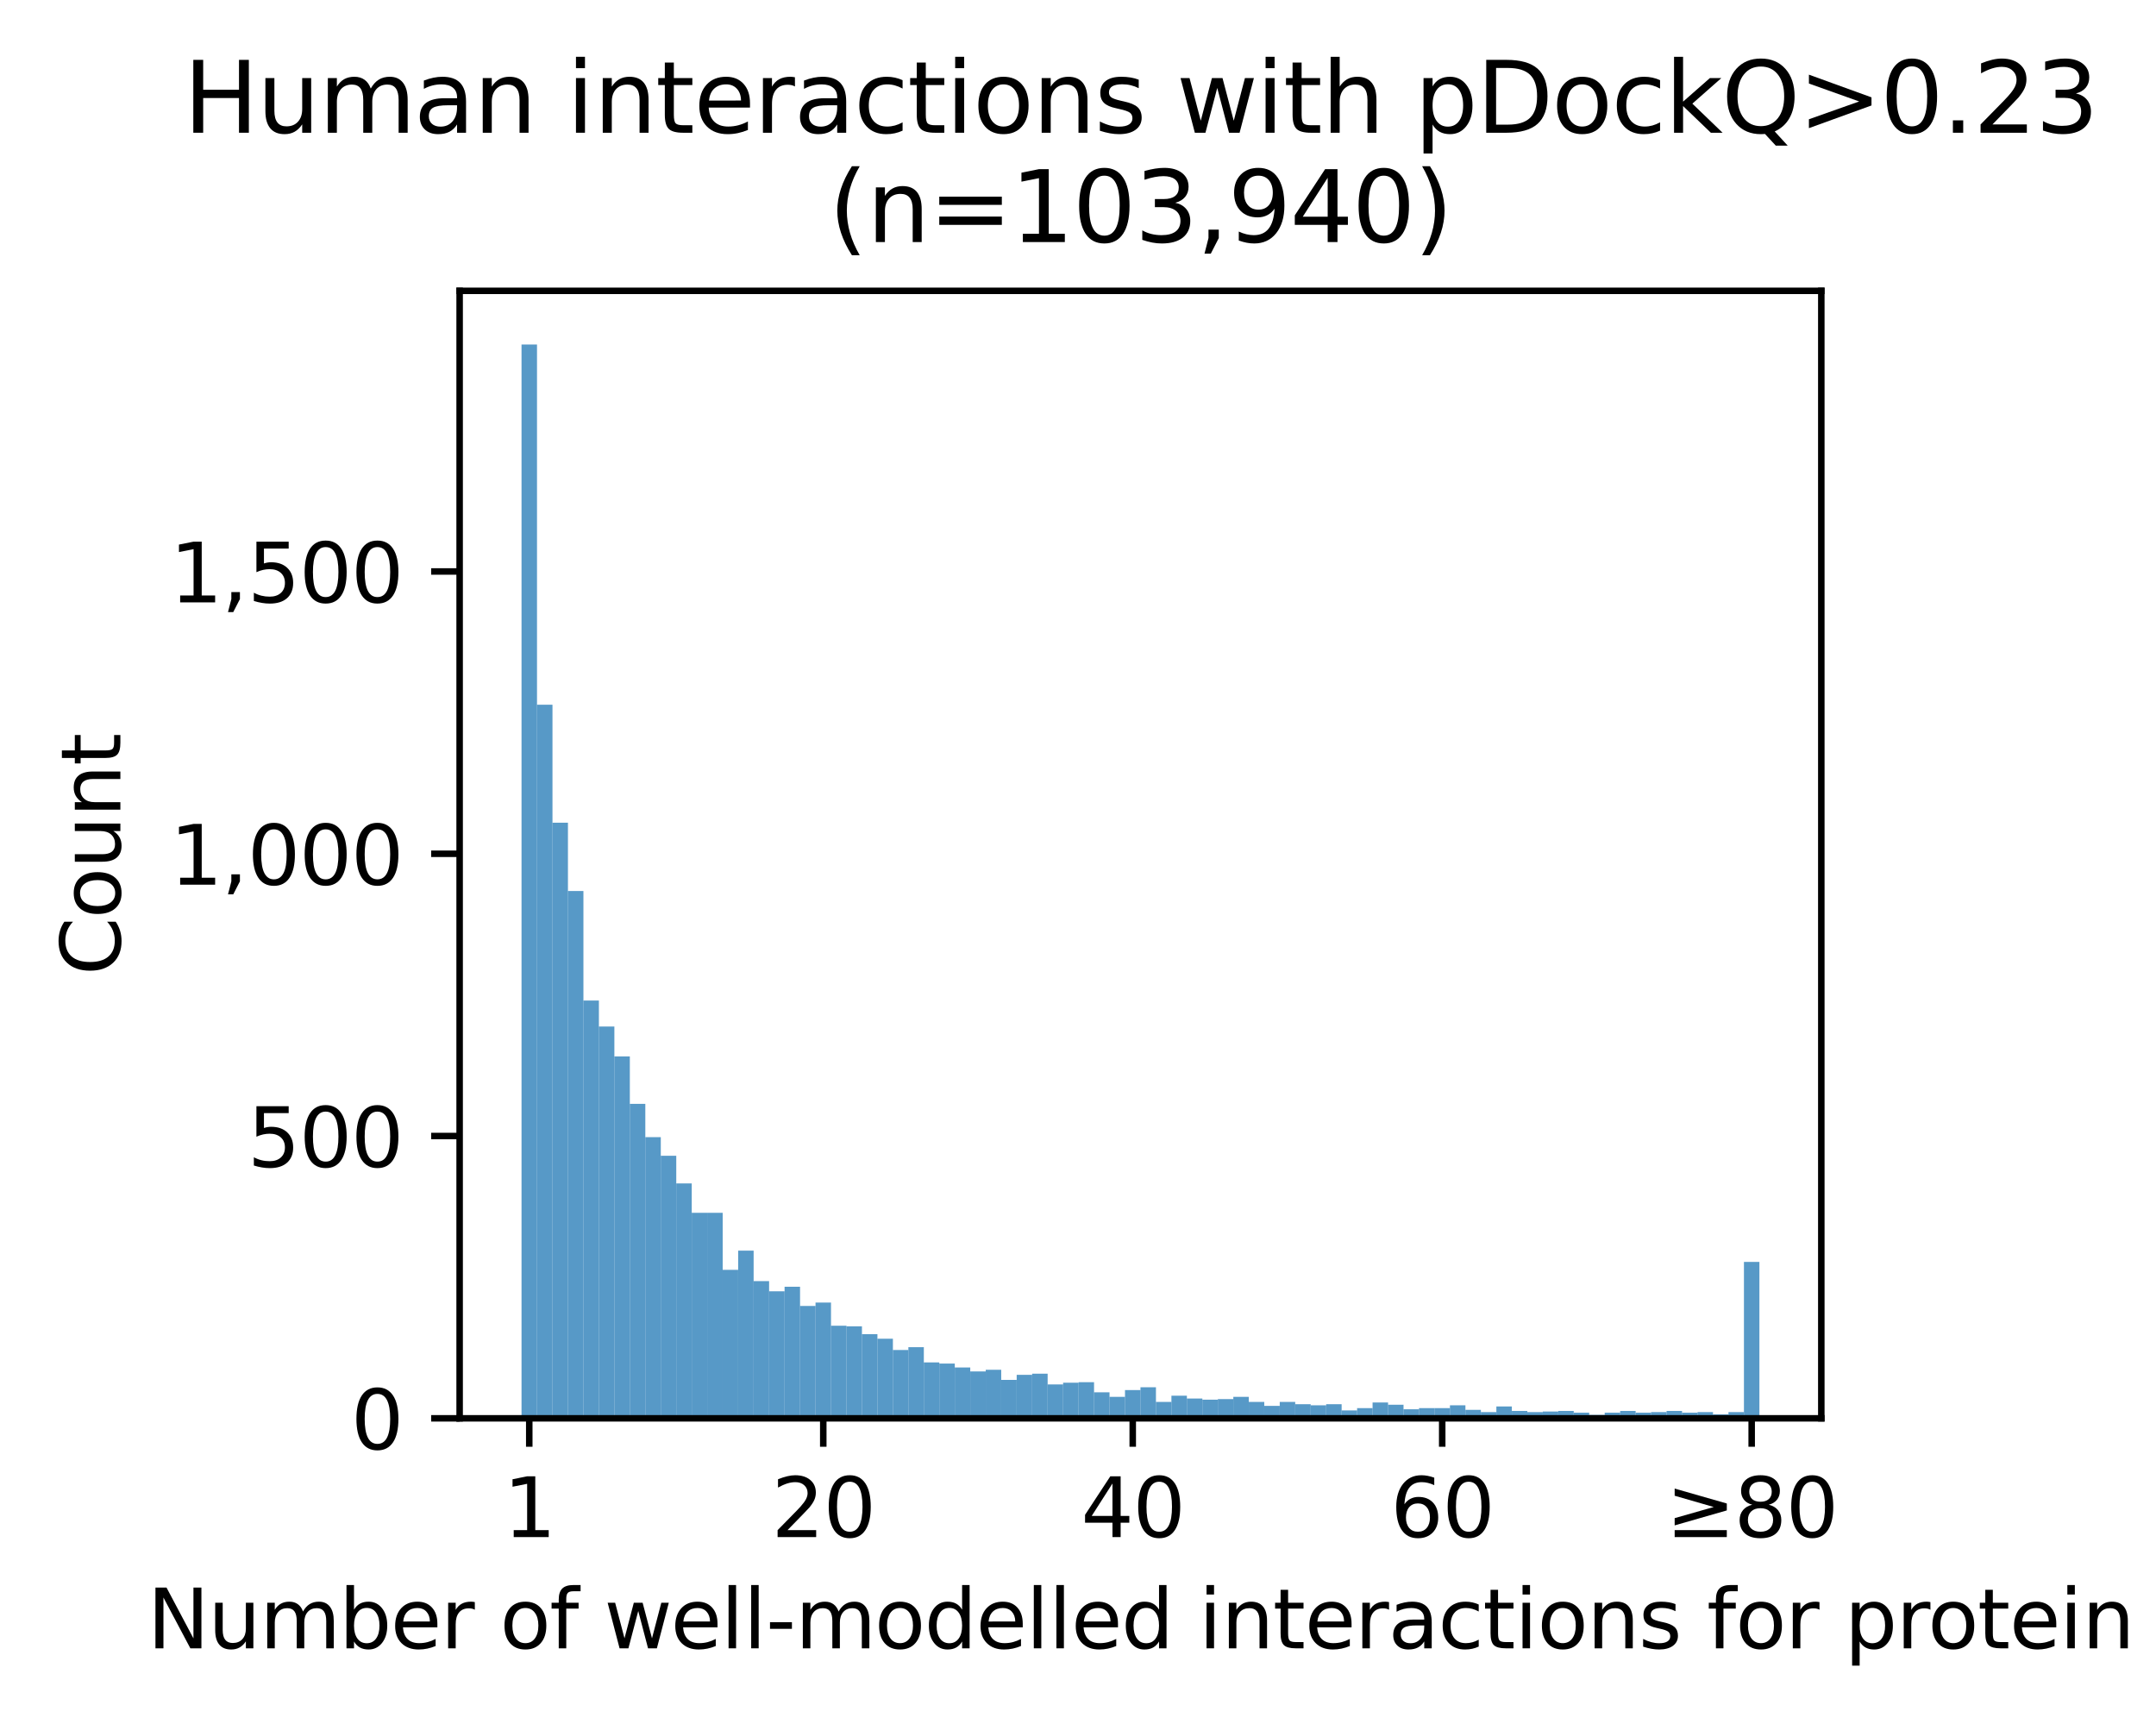 <?xml version="1.0" encoding="utf-8" standalone="no"?>
<!DOCTYPE svg PUBLIC "-//W3C//DTD SVG 1.1//EN"
  "http://www.w3.org/Graphics/SVG/1.1/DTD/svg11.dtd">
<svg xmlns:xlink="http://www.w3.org/1999/xlink" width="265.052pt" height="211.912pt" viewBox="0 0 265.052 211.912" xmlns="http://www.w3.org/2000/svg" version="1.1">
 <defs>
  <style type="text/css">*{stroke-linejoin: round; stroke-linecap: butt}</style>
 </defs>
 <g id="figure_1">
  <g id="patch_1">
   <path d="M 0 211.912 
L 265.052 211.912 
L 265.052 0 
L 0 0 
L 0 211.912 
z
" style="fill: none"/>
  </g>
  <g id="axes_1">
   <g id="patch_2">
    <path d="M 56.506 174.356 
L 223.906 174.356 
L 223.906 35.755 
L 56.506 35.755 
L 56.506 174.356 
z
" style="fill: none"/>
   </g>
   <g id="patch_3">
    <path d="M 64.115 174.356 
L 66.018 174.356 
L 66.018 42.355 
L 64.115 42.355 
z
" clip-path="url(#pcfc1005ea6)" style="fill: #1f77b4; fill-opacity: 0.75"/>
   </g>
   <g id="patch_4">
    <path d="M 66.018 174.356 
L 67.92 174.356 
L 67.92 86.633 
L 66.018 86.633 
z
" clip-path="url(#pcfc1005ea6)" style="fill: #1f77b4; fill-opacity: 0.75"/>
   </g>
   <g id="patch_5">
    <path d="M 67.92 174.356 
L 69.822 174.356 
L 69.822 101.138 
L 67.92 101.138 
z
" clip-path="url(#pcfc1005ea6)" style="fill: #1f77b4; fill-opacity: 0.75"/>
   </g>
   <g id="patch_6">
    <path d="M 69.822 174.356 
L 71.724 174.356 
L 71.724 109.535 
L 69.822 109.535 
z
" clip-path="url(#pcfc1005ea6)" style="fill: #1f77b4; fill-opacity: 0.75"/>
   </g>
   <g id="patch_7">
    <path d="M 71.724 174.356 
L 73.627 174.356 
L 73.627 122.999 
L 71.724 122.999 
z
" clip-path="url(#pcfc1005ea6)" style="fill: #1f77b4; fill-opacity: 0.75"/>
   </g>
   <g id="patch_8">
    <path d="M 73.627 174.356 
L 75.529 174.356 
L 75.529 126.191 
L 73.627 126.191 
z
" clip-path="url(#pcfc1005ea6)" style="fill: #1f77b4; fill-opacity: 0.75"/>
   </g>
   <g id="patch_9">
    <path d="M 75.529 174.356 
L 77.431 174.356 
L 77.431 129.87 
L 75.529 129.87 
z
" clip-path="url(#pcfc1005ea6)" style="fill: #1f77b4; fill-opacity: 0.75"/>
   </g>
   <g id="patch_10">
    <path d="M 77.431 174.356 
L 79.334 174.356 
L 79.334 135.699 
L 77.431 135.699 
z
" clip-path="url(#pcfc1005ea6)" style="fill: #1f77b4; fill-opacity: 0.75"/>
   </g>
   <g id="patch_11">
    <path d="M 79.334 174.356 
L 81.236 174.356 
L 81.236 139.794 
L 79.334 139.794 
z
" clip-path="url(#pcfc1005ea6)" style="fill: #1f77b4; fill-opacity: 0.75"/>
   </g>
   <g id="patch_12">
    <path d="M 81.236 174.356 
L 83.138 174.356 
L 83.138 142.084 
L 81.236 142.084 
z
" clip-path="url(#pcfc1005ea6)" style="fill: #1f77b4; fill-opacity: 0.75"/>
   </g>
   <g id="patch_13">
    <path d="M 83.138 174.356 
L 85.04 174.356 
L 85.04 145.485 
L 83.138 145.485 
z
" clip-path="url(#pcfc1005ea6)" style="fill: #1f77b4; fill-opacity: 0.75"/>
   </g>
   <g id="patch_14">
    <path d="M 85.04 174.356 
L 86.943 174.356 
L 86.943 149.094 
L 85.04 149.094 
z
" clip-path="url(#pcfc1005ea6)" style="fill: #1f77b4; fill-opacity: 0.75"/>
   </g>
   <g id="patch_15">
    <path d="M 86.943 174.356 
L 88.845 174.356 
L 88.845 149.094 
L 86.943 149.094 
z
" clip-path="url(#pcfc1005ea6)" style="fill: #1f77b4; fill-opacity: 0.75"/>
   </g>
   <g id="patch_16">
    <path d="M 88.845 174.356 
L 90.747 174.356 
L 90.747 156.103 
L 88.845 156.103 
z
" clip-path="url(#pcfc1005ea6)" style="fill: #1f77b4; fill-opacity: 0.75"/>
   </g>
   <g id="patch_17">
    <path d="M 90.747 174.356 
L 92.649 174.356 
L 92.649 153.744 
L 90.747 153.744 
z
" clip-path="url(#pcfc1005ea6)" style="fill: #1f77b4; fill-opacity: 0.75"/>
   </g>
   <g id="patch_18">
    <path d="M 92.649 174.356 
L 94.552 174.356 
L 94.552 157.491 
L 92.649 157.491 
z
" clip-path="url(#pcfc1005ea6)" style="fill: #1f77b4; fill-opacity: 0.75"/>
   </g>
   <g id="patch_19">
    <path d="M 94.552 174.356 
L 96.454 174.356 
L 96.454 158.74 
L 94.552 158.74 
z
" clip-path="url(#pcfc1005ea6)" style="fill: #1f77b4; fill-opacity: 0.75"/>
   </g>
   <g id="patch_20">
    <path d="M 96.454 174.356 
L 98.356 174.356 
L 98.356 158.185 
L 96.454 158.185 
z
" clip-path="url(#pcfc1005ea6)" style="fill: #1f77b4; fill-opacity: 0.75"/>
   </g>
   <g id="patch_21">
    <path d="M 98.356 174.356 
L 100.259 174.356 
L 100.259 160.545 
L 98.356 160.545 
z
" clip-path="url(#pcfc1005ea6)" style="fill: #1f77b4; fill-opacity: 0.75"/>
   </g>
   <g id="patch_22">
    <path d="M 100.259 174.356 
L 102.161 174.356 
L 102.161 160.128 
L 100.259 160.128 
z
" clip-path="url(#pcfc1005ea6)" style="fill: #1f77b4; fill-opacity: 0.75"/>
   </g>
   <g id="patch_23">
    <path d="M 102.161 174.356 
L 104.063 174.356 
L 104.063 162.974 
L 102.161 162.974 
z
" clip-path="url(#pcfc1005ea6)" style="fill: #1f77b4; fill-opacity: 0.75"/>
   </g>
   <g id="patch_24">
    <path d="M 104.063 174.356 
L 105.965 174.356 
L 105.965 163.043 
L 104.063 163.043 
z
" clip-path="url(#pcfc1005ea6)" style="fill: #1f77b4; fill-opacity: 0.75"/>
   </g>
   <g id="patch_25">
    <path d="M 105.965 174.356 
L 107.868 174.356 
L 107.868 164.015 
L 105.965 164.015 
z
" clip-path="url(#pcfc1005ea6)" style="fill: #1f77b4; fill-opacity: 0.75"/>
   </g>
   <g id="patch_26">
    <path d="M 107.868 174.356 
L 109.77 174.356 
L 109.77 164.57 
L 107.868 164.57 
z
" clip-path="url(#pcfc1005ea6)" style="fill: #1f77b4; fill-opacity: 0.75"/>
   </g>
   <g id="patch_27">
    <path d="M 109.77 174.356 
L 111.672 174.356 
L 111.672 165.958 
L 109.77 165.958 
z
" clip-path="url(#pcfc1005ea6)" style="fill: #1f77b4; fill-opacity: 0.75"/>
   </g>
   <g id="patch_28">
    <path d="M 111.672 174.356 
L 113.574 174.356 
L 113.574 165.611 
L 111.672 165.611 
z
" clip-path="url(#pcfc1005ea6)" style="fill: #1f77b4; fill-opacity: 0.75"/>
   </g>
   <g id="patch_29">
    <path d="M 113.574 174.356 
L 115.477 174.356 
L 115.477 167.485 
L 113.574 167.485 
z
" clip-path="url(#pcfc1005ea6)" style="fill: #1f77b4; fill-opacity: 0.75"/>
   </g>
   <g id="patch_30">
    <path d="M 115.477 174.356 
L 117.379 174.356 
L 117.379 167.624 
L 115.477 167.624 
z
" clip-path="url(#pcfc1005ea6)" style="fill: #1f77b4; fill-opacity: 0.75"/>
   </g>
   <g id="patch_31">
    <path d="M 117.379 174.356 
L 119.281 174.356 
L 119.281 168.109 
L 117.379 168.109 
z
" clip-path="url(#pcfc1005ea6)" style="fill: #1f77b4; fill-opacity: 0.75"/>
   </g>
   <g id="patch_32">
    <path d="M 119.281 174.356 
L 121.184 174.356 
L 121.184 168.595 
L 119.281 168.595 
z
" clip-path="url(#pcfc1005ea6)" style="fill: #1f77b4; fill-opacity: 0.75"/>
   </g>
   <g id="patch_33">
    <path d="M 121.184 174.356 
L 123.086 174.356 
L 123.086 168.387 
L 121.184 168.387 
z
" clip-path="url(#pcfc1005ea6)" style="fill: #1f77b4; fill-opacity: 0.75"/>
   </g>
   <g id="patch_34">
    <path d="M 123.086 174.356 
L 124.988 174.356 
L 124.988 169.636 
L 123.086 169.636 
z
" clip-path="url(#pcfc1005ea6)" style="fill: #1f77b4; fill-opacity: 0.75"/>
   </g>
   <g id="patch_35">
    <path d="M 124.988 174.356 
L 126.89 174.356 
L 126.89 169.012 
L 124.988 169.012 
z
" clip-path="url(#pcfc1005ea6)" style="fill: #1f77b4; fill-opacity: 0.75"/>
   </g>
   <g id="patch_36">
    <path d="M 126.89 174.356 
L 128.793 174.356 
L 128.793 168.873 
L 126.89 168.873 
z
" clip-path="url(#pcfc1005ea6)" style="fill: #1f77b4; fill-opacity: 0.75"/>
   </g>
   <g id="patch_37">
    <path d="M 128.793 174.356 
L 130.695 174.356 
L 130.695 170.191 
L 128.793 170.191 
z
" clip-path="url(#pcfc1005ea6)" style="fill: #1f77b4; fill-opacity: 0.75"/>
   </g>
   <g id="patch_38">
    <path d="M 130.695 174.356 
L 132.597 174.356 
L 132.597 169.983 
L 130.695 169.983 
z
" clip-path="url(#pcfc1005ea6)" style="fill: #1f77b4; fill-opacity: 0.75"/>
   </g>
   <g id="patch_39">
    <path d="M 132.597 174.356 
L 134.499 174.356 
L 134.499 169.914 
L 132.597 169.914 
z
" clip-path="url(#pcfc1005ea6)" style="fill: #1f77b4; fill-opacity: 0.75"/>
   </g>
   <g id="patch_40">
    <path d="M 134.499 174.356 
L 136.402 174.356 
L 136.402 171.163 
L 134.499 171.163 
z
" clip-path="url(#pcfc1005ea6)" style="fill: #1f77b4; fill-opacity: 0.75"/>
   </g>
   <g id="patch_41">
    <path d="M 136.402 174.356 
L 138.304 174.356 
L 138.304 171.718 
L 136.402 171.718 
z
" clip-path="url(#pcfc1005ea6)" style="fill: #1f77b4; fill-opacity: 0.75"/>
   </g>
   <g id="patch_42">
    <path d="M 138.304 174.356 
L 140.206 174.356 
L 140.206 170.885 
L 138.304 170.885 
z
" clip-path="url(#pcfc1005ea6)" style="fill: #1f77b4; fill-opacity: 0.75"/>
   </g>
   <g id="patch_43">
    <path d="M 140.206 174.356 
L 142.109 174.356 
L 142.109 170.538 
L 140.206 170.538 
z
" clip-path="url(#pcfc1005ea6)" style="fill: #1f77b4; fill-opacity: 0.75"/>
   </g>
   <g id="patch_44">
    <path d="M 142.109 174.356 
L 144.011 174.356 
L 144.011 172.343 
L 142.109 172.343 
z
" clip-path="url(#pcfc1005ea6)" style="fill: #1f77b4; fill-opacity: 0.75"/>
   </g>
   <g id="patch_45">
    <path d="M 144.011 174.356 
L 145.913 174.356 
L 145.913 171.579 
L 144.011 171.579 
z
" clip-path="url(#pcfc1005ea6)" style="fill: #1f77b4; fill-opacity: 0.75"/>
   </g>
   <g id="patch_46">
    <path d="M 145.913 174.356 
L 147.815 174.356 
L 147.815 171.926 
L 145.913 171.926 
z
" clip-path="url(#pcfc1005ea6)" style="fill: #1f77b4; fill-opacity: 0.75"/>
   </g>
   <g id="patch_47">
    <path d="M 147.815 174.356 
L 149.718 174.356 
L 149.718 172.065 
L 147.815 172.065 
z
" clip-path="url(#pcfc1005ea6)" style="fill: #1f77b4; fill-opacity: 0.75"/>
   </g>
   <g id="patch_48">
    <path d="M 149.718 174.356 
L 151.62 174.356 
L 151.62 171.996 
L 149.718 171.996 
z
" clip-path="url(#pcfc1005ea6)" style="fill: #1f77b4; fill-opacity: 0.75"/>
   </g>
   <g id="patch_49">
    <path d="M 151.62 174.356 
L 153.522 174.356 
L 153.522 171.718 
L 151.62 171.718 
z
" clip-path="url(#pcfc1005ea6)" style="fill: #1f77b4; fill-opacity: 0.75"/>
   </g>
   <g id="patch_50">
    <path d="M 153.522 174.356 
L 155.424 174.356 
L 155.424 172.343 
L 153.522 172.343 
z
" clip-path="url(#pcfc1005ea6)" style="fill: #1f77b4; fill-opacity: 0.75"/>
   </g>
   <g id="patch_51">
    <path d="M 155.424 174.356 
L 157.327 174.356 
L 157.327 172.829 
L 155.424 172.829 
z
" clip-path="url(#pcfc1005ea6)" style="fill: #1f77b4; fill-opacity: 0.75"/>
   </g>
   <g id="patch_52">
    <path d="M 157.327 174.356 
L 159.229 174.356 
L 159.229 172.343 
L 157.327 172.343 
z
" clip-path="url(#pcfc1005ea6)" style="fill: #1f77b4; fill-opacity: 0.75"/>
   </g>
   <g id="patch_53">
    <path d="M 159.229 174.356 
L 161.131 174.356 
L 161.131 172.62 
L 159.229 172.62 
z
" clip-path="url(#pcfc1005ea6)" style="fill: #1f77b4; fill-opacity: 0.75"/>
   </g>
   <g id="patch_54">
    <path d="M 161.131 174.356 
L 163.034 174.356 
L 163.034 172.759 
L 161.131 172.759 
z
" clip-path="url(#pcfc1005ea6)" style="fill: #1f77b4; fill-opacity: 0.75"/>
   </g>
   <g id="patch_55">
    <path d="M 163.034 174.356 
L 164.936 174.356 
L 164.936 172.62 
L 163.034 172.62 
z
" clip-path="url(#pcfc1005ea6)" style="fill: #1f77b4; fill-opacity: 0.75"/>
   </g>
   <g id="patch_56">
    <path d="M 164.936 174.356 
L 166.838 174.356 
L 166.838 173.384 
L 164.936 173.384 
z
" clip-path="url(#pcfc1005ea6)" style="fill: #1f77b4; fill-opacity: 0.75"/>
   </g>
   <g id="patch_57">
    <path d="M 166.838 174.356 
L 168.74 174.356 
L 168.74 173.106 
L 166.838 173.106 
z
" clip-path="url(#pcfc1005ea6)" style="fill: #1f77b4; fill-opacity: 0.75"/>
   </g>
   <g id="patch_58">
    <path d="M 168.74 174.356 
L 170.643 174.356 
L 170.643 172.412 
L 168.74 172.412 
z
" clip-path="url(#pcfc1005ea6)" style="fill: #1f77b4; fill-opacity: 0.75"/>
   </g>
   <g id="patch_59">
    <path d="M 170.643 174.356 
L 172.545 174.356 
L 172.545 172.69 
L 170.643 172.69 
z
" clip-path="url(#pcfc1005ea6)" style="fill: #1f77b4; fill-opacity: 0.75"/>
   </g>
   <g id="patch_60">
    <path d="M 172.545 174.356 
L 174.447 174.356 
L 174.447 173.245 
L 172.545 173.245 
z
" clip-path="url(#pcfc1005ea6)" style="fill: #1f77b4; fill-opacity: 0.75"/>
   </g>
   <g id="patch_61">
    <path d="M 174.447 174.356 
L 176.349 174.356 
L 176.349 173.106 
L 174.447 173.106 
z
" clip-path="url(#pcfc1005ea6)" style="fill: #1f77b4; fill-opacity: 0.75"/>
   </g>
   <g id="patch_62">
    <path d="M 176.349 174.356 
L 178.252 174.356 
L 178.252 173.106 
L 176.349 173.106 
z
" clip-path="url(#pcfc1005ea6)" style="fill: #1f77b4; fill-opacity: 0.75"/>
   </g>
   <g id="patch_63">
    <path d="M 178.252 174.356 
L 180.154 174.356 
L 180.154 172.759 
L 178.252 172.759 
z
" clip-path="url(#pcfc1005ea6)" style="fill: #1f77b4; fill-opacity: 0.75"/>
   </g>
   <g id="patch_64">
    <path d="M 180.154 174.356 
L 182.056 174.356 
L 182.056 173.314 
L 180.154 173.314 
z
" clip-path="url(#pcfc1005ea6)" style="fill: #1f77b4; fill-opacity: 0.75"/>
   </g>
   <g id="patch_65">
    <path d="M 182.056 174.356 
L 183.959 174.356 
L 183.959 173.592 
L 182.056 173.592 
z
" clip-path="url(#pcfc1005ea6)" style="fill: #1f77b4; fill-opacity: 0.75"/>
   </g>
   <g id="patch_66">
    <path d="M 183.959 174.356 
L 185.861 174.356 
L 185.861 172.898 
L 183.959 172.898 
z
" clip-path="url(#pcfc1005ea6)" style="fill: #1f77b4; fill-opacity: 0.75"/>
   </g>
   <g id="patch_67">
    <path d="M 185.861 174.356 
L 187.763 174.356 
L 187.763 173.453 
L 185.861 173.453 
z
" clip-path="url(#pcfc1005ea6)" style="fill: #1f77b4; fill-opacity: 0.75"/>
   </g>
   <g id="patch_68">
    <path d="M 187.763 174.356 
L 189.665 174.356 
L 189.665 173.592 
L 187.763 173.592 
z
" clip-path="url(#pcfc1005ea6)" style="fill: #1f77b4; fill-opacity: 0.75"/>
   </g>
   <g id="patch_69">
    <path d="M 189.665 174.356 
L 191.568 174.356 
L 191.568 173.523 
L 189.665 173.523 
z
" clip-path="url(#pcfc1005ea6)" style="fill: #1f77b4; fill-opacity: 0.75"/>
   </g>
   <g id="patch_70">
    <path d="M 191.568 174.356 
L 193.47 174.356 
L 193.47 173.453 
L 191.568 173.453 
z
" clip-path="url(#pcfc1005ea6)" style="fill: #1f77b4; fill-opacity: 0.75"/>
   </g>
   <g id="patch_71">
    <path d="M 193.47 174.356 
L 195.372 174.356 
L 195.372 173.661 
L 193.47 173.661 
z
" clip-path="url(#pcfc1005ea6)" style="fill: #1f77b4; fill-opacity: 0.75"/>
   </g>
   <g id="patch_72">
    <path d="M 195.372 174.356 
L 197.274 174.356 
L 197.274 173.939 
L 195.372 173.939 
z
" clip-path="url(#pcfc1005ea6)" style="fill: #1f77b4; fill-opacity: 0.75"/>
   </g>
   <g id="patch_73">
    <path d="M 197.274 174.356 
L 199.177 174.356 
L 199.177 173.661 
L 197.274 173.661 
z
" clip-path="url(#pcfc1005ea6)" style="fill: #1f77b4; fill-opacity: 0.75"/>
   </g>
   <g id="patch_74">
    <path d="M 199.177 174.356 
L 201.079 174.356 
L 201.079 173.453 
L 199.177 173.453 
z
" clip-path="url(#pcfc1005ea6)" style="fill: #1f77b4; fill-opacity: 0.75"/>
   </g>
   <g id="patch_75">
    <path d="M 201.079 174.356 
L 202.981 174.356 
L 202.981 173.661 
L 201.079 173.661 
z
" clip-path="url(#pcfc1005ea6)" style="fill: #1f77b4; fill-opacity: 0.75"/>
   </g>
   <g id="patch_76">
    <path d="M 202.981 174.356 
L 204.884 174.356 
L 204.884 173.592 
L 202.981 173.592 
z
" clip-path="url(#pcfc1005ea6)" style="fill: #1f77b4; fill-opacity: 0.75"/>
   </g>
   <g id="patch_77">
    <path d="M 204.884 174.356 
L 206.786 174.356 
L 206.786 173.453 
L 204.884 173.453 
z
" clip-path="url(#pcfc1005ea6)" style="fill: #1f77b4; fill-opacity: 0.75"/>
   </g>
   <g id="patch_78">
    <path d="M 206.786 174.356 
L 208.688 174.356 
L 208.688 173.661 
L 206.786 173.661 
z
" clip-path="url(#pcfc1005ea6)" style="fill: #1f77b4; fill-opacity: 0.75"/>
   </g>
   <g id="patch_79">
    <path d="M 208.688 174.356 
L 210.59 174.356 
L 210.59 173.592 
L 208.688 173.592 
z
" clip-path="url(#pcfc1005ea6)" style="fill: #1f77b4; fill-opacity: 0.75"/>
   </g>
   <g id="patch_80">
    <path d="M 210.59 174.356 
L 212.493 174.356 
L 212.493 173.87 
L 210.59 173.87 
z
" clip-path="url(#pcfc1005ea6)" style="fill: #1f77b4; fill-opacity: 0.75"/>
   </g>
   <g id="patch_81">
    <path d="M 212.493 174.356 
L 214.395 174.356 
L 214.395 173.592 
L 212.493 173.592 
z
" clip-path="url(#pcfc1005ea6)" style="fill: #1f77b4; fill-opacity: 0.75"/>
   </g>
   <g id="patch_82">
    <path d="M 214.395 174.356 
L 216.297 174.356 
L 216.297 155.132 
L 214.395 155.132 
z
" clip-path="url(#pcfc1005ea6)" style="fill: #1f77b4; fill-opacity: 0.75"/>
   </g>
   <g id="matplotlib.axis_1">
    <g id="xtick_1">
     <g id="line2d_1">
      <defs>
       <path id="ma23adfe32b" d="M 0 0 
L 0 3.5 
" style="stroke: #000000; stroke-width: 0.8"/>
      </defs>
      <g>
       <use xlink:href="#ma23adfe32b" x="65.066" y="174.356" style="stroke: #000000; stroke-width: 0.8"/>
      </g>
     </g>
     <g id="text_1">
      <!-- 1 -->
      <g transform="translate(61.885 188.954) scale(0.1 -0.1)">
       <defs>
        <path id="DejaVuSans-31" d="M 794 531 
L 1825 531 
L 1825 4091 
L 703 3866 
L 703 4441 
L 1819 4666 
L 2450 4666 
L 2450 531 
L 3481 531 
L 3481 0 
L 794 0 
L 794 531 
z
" transform="scale(0.016)"/>
       </defs>
       <use xlink:href="#DejaVuSans-31"/>
      </g>
     </g>
    </g>
    <g id="xtick_2">
     <g id="line2d_2">
      <g>
       <use xlink:href="#ma23adfe32b" x="101.21" y="174.356" style="stroke: #000000; stroke-width: 0.8"/>
      </g>
     </g>
     <g id="text_2">
      <!-- 20 -->
      <g transform="translate(94.847 188.954) scale(0.1 -0.1)">
       <defs>
        <path id="DejaVuSans-32" d="M 1228 531 
L 3431 531 
L 3431 0 
L 469 0 
L 469 531 
Q 828 903 1448 1529 
Q 2069 2156 2228 2338 
Q 2531 2678 2651 2914 
Q 2772 3150 2772 3378 
Q 2772 3750 2511 3984 
Q 2250 4219 1831 4219 
Q 1534 4219 1204 4116 
Q 875 4013 500 3803 
L 500 4441 
Q 881 4594 1212 4672 
Q 1544 4750 1819 4750 
Q 2544 4750 2975 4387 
Q 3406 4025 3406 3419 
Q 3406 3131 3298 2873 
Q 3191 2616 2906 2266 
Q 2828 2175 2409 1742 
Q 1991 1309 1228 531 
z
" transform="scale(0.016)"/>
        <path id="DejaVuSans-30" d="M 2034 4250 
Q 1547 4250 1301 3770 
Q 1056 3291 1056 2328 
Q 1056 1369 1301 889 
Q 1547 409 2034 409 
Q 2525 409 2770 889 
Q 3016 1369 3016 2328 
Q 3016 3291 2770 3770 
Q 2525 4250 2034 4250 
z
M 2034 4750 
Q 2819 4750 3233 4129 
Q 3647 3509 3647 2328 
Q 3647 1150 3233 529 
Q 2819 -91 2034 -91 
Q 1250 -91 836 529 
Q 422 1150 422 2328 
Q 422 3509 836 4129 
Q 1250 4750 2034 4750 
z
" transform="scale(0.016)"/>
       </defs>
       <use xlink:href="#DejaVuSans-32"/>
       <use xlink:href="#DejaVuSans-30" x="63.623"/>
      </g>
     </g>
    </g>
    <g id="xtick_3">
     <g id="line2d_3">
      <g>
       <use xlink:href="#ma23adfe32b" x="139.255" y="174.356" style="stroke: #000000; stroke-width: 0.8"/>
      </g>
     </g>
     <g id="text_3">
      <!-- 40 -->
      <g transform="translate(132.893 188.954) scale(0.1 -0.1)">
       <defs>
        <path id="DejaVuSans-34" d="M 2419 4116 
L 825 1625 
L 2419 1625 
L 2419 4116 
z
M 2253 4666 
L 3047 4666 
L 3047 1625 
L 3713 1625 
L 3713 1100 
L 3047 1100 
L 3047 0 
L 2419 0 
L 2419 1100 
L 313 1100 
L 313 1709 
L 2253 4666 
z
" transform="scale(0.016)"/>
       </defs>
       <use xlink:href="#DejaVuSans-34"/>
       <use xlink:href="#DejaVuSans-30" x="63.623"/>
      </g>
     </g>
    </g>
    <g id="xtick_4">
     <g id="line2d_4">
      <g>
       <use xlink:href="#ma23adfe32b" x="177.301" y="174.356" style="stroke: #000000; stroke-width: 0.8"/>
      </g>
     </g>
     <g id="text_4">
      <!-- 60 -->
      <g transform="translate(170.938 188.954) scale(0.1 -0.1)">
       <defs>
        <path id="DejaVuSans-36" d="M 2113 2584 
Q 1688 2584 1439 2293 
Q 1191 2003 1191 1497 
Q 1191 994 1439 701 
Q 1688 409 2113 409 
Q 2538 409 2786 701 
Q 3034 994 3034 1497 
Q 3034 2003 2786 2293 
Q 2538 2584 2113 2584 
z
M 3366 4563 
L 3366 3988 
Q 3128 4100 2886 4159 
Q 2644 4219 2406 4219 
Q 1781 4219 1451 3797 
Q 1122 3375 1075 2522 
Q 1259 2794 1537 2939 
Q 1816 3084 2150 3084 
Q 2853 3084 3261 2657 
Q 3669 2231 3669 1497 
Q 3669 778 3244 343 
Q 2819 -91 2113 -91 
Q 1303 -91 875 529 
Q 447 1150 447 2328 
Q 447 3434 972 4092 
Q 1497 4750 2381 4750 
Q 2619 4750 2861 4703 
Q 3103 4656 3366 4563 
z
" transform="scale(0.016)"/>
       </defs>
       <use xlink:href="#DejaVuSans-36"/>
       <use xlink:href="#DejaVuSans-30" x="63.623"/>
      </g>
     </g>
    </g>
    <g id="xtick_5">
     <g id="line2d_5">
      <g>
       <use xlink:href="#ma23adfe32b" x="215.346" y="174.356" style="stroke: #000000; stroke-width: 0.8"/>
      </g>
     </g>
     <g id="text_5">
      <!-- ≥80 -->
      <g transform="translate(204.794 188.954) scale(0.1 -0.1)">
       <defs>
        <path id="DejaVuSans-2265" d="M 678 3175 
L 678 3725 
L 4684 2578 
L 4684 2047 
L 678 897 
L 678 1453 
L 3681 2309 
L 678 3175 
z
M 4684 531 
L 4684 0 
L 678 0 
L 678 531 
L 4684 531 
z
" transform="scale(0.016)"/>
        <path id="DejaVuSans-38" d="M 2034 2216 
Q 1584 2216 1326 1975 
Q 1069 1734 1069 1313 
Q 1069 891 1326 650 
Q 1584 409 2034 409 
Q 2484 409 2743 651 
Q 3003 894 3003 1313 
Q 3003 1734 2745 1975 
Q 2488 2216 2034 2216 
z
M 1403 2484 
Q 997 2584 770 2862 
Q 544 3141 544 3541 
Q 544 4100 942 4425 
Q 1341 4750 2034 4750 
Q 2731 4750 3128 4425 
Q 3525 4100 3525 3541 
Q 3525 3141 3298 2862 
Q 3072 2584 2669 2484 
Q 3125 2378 3379 2068 
Q 3634 1759 3634 1313 
Q 3634 634 3220 271 
Q 2806 -91 2034 -91 
Q 1263 -91 848 271 
Q 434 634 434 1313 
Q 434 1759 690 2068 
Q 947 2378 1403 2484 
z
M 1172 3481 
Q 1172 3119 1398 2916 
Q 1625 2713 2034 2713 
Q 2441 2713 2670 2916 
Q 2900 3119 2900 3481 
Q 2900 3844 2670 4047 
Q 2441 4250 2034 4250 
Q 1625 4250 1398 4047 
Q 1172 3844 1172 3481 
z
" transform="scale(0.016)"/>
       </defs>
       <use xlink:href="#DejaVuSans-2265"/>
       <use xlink:href="#DejaVuSans-38" x="83.789"/>
       <use xlink:href="#DejaVuSans-30" x="147.412"/>
      </g>
     </g>
    </g>
    <g id="text_6">
     <!-- Number of well-modelled interactions for protein -->
     <g transform="translate(18.107 202.632) scale(0.1 -0.1)">
      <defs>
       <path id="DejaVuSans-4e" d="M 628 4666 
L 1478 4666 
L 3547 763 
L 3547 4666 
L 4159 4666 
L 4159 0 
L 3309 0 
L 1241 3903 
L 1241 0 
L 628 0 
L 628 4666 
z
" transform="scale(0.016)"/>
       <path id="DejaVuSans-75" d="M 544 1381 
L 544 3500 
L 1119 3500 
L 1119 1403 
Q 1119 906 1312 657 
Q 1506 409 1894 409 
Q 2359 409 2629 706 
Q 2900 1003 2900 1516 
L 2900 3500 
L 3475 3500 
L 3475 0 
L 2900 0 
L 2900 538 
Q 2691 219 2414 64 
Q 2138 -91 1772 -91 
Q 1169 -91 856 284 
Q 544 659 544 1381 
z
M 1991 3584 
L 1991 3584 
z
" transform="scale(0.016)"/>
       <path id="DejaVuSans-6d" d="M 3328 2828 
Q 3544 3216 3844 3400 
Q 4144 3584 4550 3584 
Q 5097 3584 5394 3201 
Q 5691 2819 5691 2113 
L 5691 0 
L 5113 0 
L 5113 2094 
Q 5113 2597 4934 2840 
Q 4756 3084 4391 3084 
Q 3944 3084 3684 2787 
Q 3425 2491 3425 1978 
L 3425 0 
L 2847 0 
L 2847 2094 
Q 2847 2600 2669 2842 
Q 2491 3084 2119 3084 
Q 1678 3084 1418 2786 
Q 1159 2488 1159 1978 
L 1159 0 
L 581 0 
L 581 3500 
L 1159 3500 
L 1159 2956 
Q 1356 3278 1631 3431 
Q 1906 3584 2284 3584 
Q 2666 3584 2933 3390 
Q 3200 3197 3328 2828 
z
" transform="scale(0.016)"/>
       <path id="DejaVuSans-62" d="M 3116 1747 
Q 3116 2381 2855 2742 
Q 2594 3103 2138 3103 
Q 1681 3103 1420 2742 
Q 1159 2381 1159 1747 
Q 1159 1113 1420 752 
Q 1681 391 2138 391 
Q 2594 391 2855 752 
Q 3116 1113 3116 1747 
z
M 1159 2969 
Q 1341 3281 1617 3432 
Q 1894 3584 2278 3584 
Q 2916 3584 3314 3078 
Q 3713 2572 3713 1747 
Q 3713 922 3314 415 
Q 2916 -91 2278 -91 
Q 1894 -91 1617 61 
Q 1341 213 1159 525 
L 1159 0 
L 581 0 
L 581 4863 
L 1159 4863 
L 1159 2969 
z
" transform="scale(0.016)"/>
       <path id="DejaVuSans-65" d="M 3597 1894 
L 3597 1613 
L 953 1613 
Q 991 1019 1311 708 
Q 1631 397 2203 397 
Q 2534 397 2845 478 
Q 3156 559 3463 722 
L 3463 178 
Q 3153 47 2828 -22 
Q 2503 -91 2169 -91 
Q 1331 -91 842 396 
Q 353 884 353 1716 
Q 353 2575 817 3079 
Q 1281 3584 2069 3584 
Q 2775 3584 3186 3129 
Q 3597 2675 3597 1894 
z
M 3022 2063 
Q 3016 2534 2758 2815 
Q 2500 3097 2075 3097 
Q 1594 3097 1305 2825 
Q 1016 2553 972 2059 
L 3022 2063 
z
" transform="scale(0.016)"/>
       <path id="DejaVuSans-72" d="M 2631 2963 
Q 2534 3019 2420 3045 
Q 2306 3072 2169 3072 
Q 1681 3072 1420 2755 
Q 1159 2438 1159 1844 
L 1159 0 
L 581 0 
L 581 3500 
L 1159 3500 
L 1159 2956 
Q 1341 3275 1631 3429 
Q 1922 3584 2338 3584 
Q 2397 3584 2469 3576 
Q 2541 3569 2628 3553 
L 2631 2963 
z
" transform="scale(0.016)"/>
       <path id="DejaVuSans-20" transform="scale(0.016)"/>
       <path id="DejaVuSans-6f" d="M 1959 3097 
Q 1497 3097 1228 2736 
Q 959 2375 959 1747 
Q 959 1119 1226 758 
Q 1494 397 1959 397 
Q 2419 397 2687 759 
Q 2956 1122 2956 1747 
Q 2956 2369 2687 2733 
Q 2419 3097 1959 3097 
z
M 1959 3584 
Q 2709 3584 3137 3096 
Q 3566 2609 3566 1747 
Q 3566 888 3137 398 
Q 2709 -91 1959 -91 
Q 1206 -91 779 398 
Q 353 888 353 1747 
Q 353 2609 779 3096 
Q 1206 3584 1959 3584 
z
" transform="scale(0.016)"/>
       <path id="DejaVuSans-66" d="M 2375 4863 
L 2375 4384 
L 1825 4384 
Q 1516 4384 1395 4259 
Q 1275 4134 1275 3809 
L 1275 3500 
L 2222 3500 
L 2222 3053 
L 1275 3053 
L 1275 0 
L 697 0 
L 697 3053 
L 147 3053 
L 147 3500 
L 697 3500 
L 697 3744 
Q 697 4328 969 4595 
Q 1241 4863 1831 4863 
L 2375 4863 
z
" transform="scale(0.016)"/>
       <path id="DejaVuSans-77" d="M 269 3500 
L 844 3500 
L 1563 769 
L 2278 3500 
L 2956 3500 
L 3675 769 
L 4391 3500 
L 4966 3500 
L 4050 0 
L 3372 0 
L 2619 2869 
L 1863 0 
L 1184 0 
L 269 3500 
z
" transform="scale(0.016)"/>
       <path id="DejaVuSans-6c" d="M 603 4863 
L 1178 4863 
L 1178 0 
L 603 0 
L 603 4863 
z
" transform="scale(0.016)"/>
       <path id="DejaVuSans-2d" d="M 313 2009 
L 1997 2009 
L 1997 1497 
L 313 1497 
L 313 2009 
z
" transform="scale(0.016)"/>
       <path id="DejaVuSans-64" d="M 2906 2969 
L 2906 4863 
L 3481 4863 
L 3481 0 
L 2906 0 
L 2906 525 
Q 2725 213 2448 61 
Q 2172 -91 1784 -91 
Q 1150 -91 751 415 
Q 353 922 353 1747 
Q 353 2572 751 3078 
Q 1150 3584 1784 3584 
Q 2172 3584 2448 3432 
Q 2725 3281 2906 2969 
z
M 947 1747 
Q 947 1113 1208 752 
Q 1469 391 1925 391 
Q 2381 391 2643 752 
Q 2906 1113 2906 1747 
Q 2906 2381 2643 2742 
Q 2381 3103 1925 3103 
Q 1469 3103 1208 2742 
Q 947 2381 947 1747 
z
" transform="scale(0.016)"/>
       <path id="DejaVuSans-69" d="M 603 3500 
L 1178 3500 
L 1178 0 
L 603 0 
L 603 3500 
z
M 603 4863 
L 1178 4863 
L 1178 4134 
L 603 4134 
L 603 4863 
z
" transform="scale(0.016)"/>
       <path id="DejaVuSans-6e" d="M 3513 2113 
L 3513 0 
L 2938 0 
L 2938 2094 
Q 2938 2591 2744 2837 
Q 2550 3084 2163 3084 
Q 1697 3084 1428 2787 
Q 1159 2491 1159 1978 
L 1159 0 
L 581 0 
L 581 3500 
L 1159 3500 
L 1159 2956 
Q 1366 3272 1645 3428 
Q 1925 3584 2291 3584 
Q 2894 3584 3203 3211 
Q 3513 2838 3513 2113 
z
" transform="scale(0.016)"/>
       <path id="DejaVuSans-74" d="M 1172 4494 
L 1172 3500 
L 2356 3500 
L 2356 3053 
L 1172 3053 
L 1172 1153 
Q 1172 725 1289 603 
Q 1406 481 1766 481 
L 2356 481 
L 2356 0 
L 1766 0 
Q 1100 0 847 248 
Q 594 497 594 1153 
L 594 3053 
L 172 3053 
L 172 3500 
L 594 3500 
L 594 4494 
L 1172 4494 
z
" transform="scale(0.016)"/>
       <path id="DejaVuSans-61" d="M 2194 1759 
Q 1497 1759 1228 1600 
Q 959 1441 959 1056 
Q 959 750 1161 570 
Q 1363 391 1709 391 
Q 2188 391 2477 730 
Q 2766 1069 2766 1631 
L 2766 1759 
L 2194 1759 
z
M 3341 1997 
L 3341 0 
L 2766 0 
L 2766 531 
Q 2569 213 2275 61 
Q 1981 -91 1556 -91 
Q 1019 -91 701 211 
Q 384 513 384 1019 
Q 384 1609 779 1909 
Q 1175 2209 1959 2209 
L 2766 2209 
L 2766 2266 
Q 2766 2663 2505 2880 
Q 2244 3097 1772 3097 
Q 1472 3097 1187 3025 
Q 903 2953 641 2809 
L 641 3341 
Q 956 3463 1253 3523 
Q 1550 3584 1831 3584 
Q 2591 3584 2966 3190 
Q 3341 2797 3341 1997 
z
" transform="scale(0.016)"/>
       <path id="DejaVuSans-63" d="M 3122 3366 
L 3122 2828 
Q 2878 2963 2633 3030 
Q 2388 3097 2138 3097 
Q 1578 3097 1268 2742 
Q 959 2388 959 1747 
Q 959 1106 1268 751 
Q 1578 397 2138 397 
Q 2388 397 2633 464 
Q 2878 531 3122 666 
L 3122 134 
Q 2881 22 2623 -34 
Q 2366 -91 2075 -91 
Q 1284 -91 818 406 
Q 353 903 353 1747 
Q 353 2603 823 3093 
Q 1294 3584 2113 3584 
Q 2378 3584 2631 3529 
Q 2884 3475 3122 3366 
z
" transform="scale(0.016)"/>
       <path id="DejaVuSans-73" d="M 2834 3397 
L 2834 2853 
Q 2591 2978 2328 3040 
Q 2066 3103 1784 3103 
Q 1356 3103 1142 2972 
Q 928 2841 928 2578 
Q 928 2378 1081 2264 
Q 1234 2150 1697 2047 
L 1894 2003 
Q 2506 1872 2764 1633 
Q 3022 1394 3022 966 
Q 3022 478 2636 193 
Q 2250 -91 1575 -91 
Q 1294 -91 989 -36 
Q 684 19 347 128 
L 347 722 
Q 666 556 975 473 
Q 1284 391 1588 391 
Q 1994 391 2212 530 
Q 2431 669 2431 922 
Q 2431 1156 2273 1281 
Q 2116 1406 1581 1522 
L 1381 1569 
Q 847 1681 609 1914 
Q 372 2147 372 2553 
Q 372 3047 722 3315 
Q 1072 3584 1716 3584 
Q 2034 3584 2315 3537 
Q 2597 3491 2834 3397 
z
" transform="scale(0.016)"/>
       <path id="DejaVuSans-70" d="M 1159 525 
L 1159 -1331 
L 581 -1331 
L 581 3500 
L 1159 3500 
L 1159 2969 
Q 1341 3281 1617 3432 
Q 1894 3584 2278 3584 
Q 2916 3584 3314 3078 
Q 3713 2572 3713 1747 
Q 3713 922 3314 415 
Q 2916 -91 2278 -91 
Q 1894 -91 1617 61 
Q 1341 213 1159 525 
z
M 3116 1747 
Q 3116 2381 2855 2742 
Q 2594 3103 2138 3103 
Q 1681 3103 1420 2742 
Q 1159 2381 1159 1747 
Q 1159 1113 1420 752 
Q 1681 391 2138 391 
Q 2594 391 2855 752 
Q 3116 1113 3116 1747 
z
" transform="scale(0.016)"/>
      </defs>
      <use xlink:href="#DejaVuSans-4e"/>
      <use xlink:href="#DejaVuSans-75" x="74.805"/>
      <use xlink:href="#DejaVuSans-6d" x="138.184"/>
      <use xlink:href="#DejaVuSans-62" x="235.596"/>
      <use xlink:href="#DejaVuSans-65" x="299.072"/>
      <use xlink:href="#DejaVuSans-72" x="360.596"/>
      <use xlink:href="#DejaVuSans-20" x="401.709"/>
      <use xlink:href="#DejaVuSans-6f" x="433.496"/>
      <use xlink:href="#DejaVuSans-66" x="494.678"/>
      <use xlink:href="#DejaVuSans-20" x="529.883"/>
      <use xlink:href="#DejaVuSans-77" x="561.67"/>
      <use xlink:href="#DejaVuSans-65" x="643.457"/>
      <use xlink:href="#DejaVuSans-6c" x="704.98"/>
      <use xlink:href="#DejaVuSans-6c" x="732.764"/>
      <use xlink:href="#DejaVuSans-2d" x="760.547"/>
      <use xlink:href="#DejaVuSans-6d" x="796.631"/>
      <use xlink:href="#DejaVuSans-6f" x="894.043"/>
      <use xlink:href="#DejaVuSans-64" x="955.225"/>
      <use xlink:href="#DejaVuSans-65" x="1018.701"/>
      <use xlink:href="#DejaVuSans-6c" x="1080.225"/>
      <use xlink:href="#DejaVuSans-6c" x="1108.008"/>
      <use xlink:href="#DejaVuSans-65" x="1135.791"/>
      <use xlink:href="#DejaVuSans-64" x="1197.314"/>
      <use xlink:href="#DejaVuSans-20" x="1260.791"/>
      <use xlink:href="#DejaVuSans-69" x="1292.578"/>
      <use xlink:href="#DejaVuSans-6e" x="1320.361"/>
      <use xlink:href="#DejaVuSans-74" x="1383.74"/>
      <use xlink:href="#DejaVuSans-65" x="1422.949"/>
      <use xlink:href="#DejaVuSans-72" x="1484.473"/>
      <use xlink:href="#DejaVuSans-61" x="1525.586"/>
      <use xlink:href="#DejaVuSans-63" x="1586.865"/>
      <use xlink:href="#DejaVuSans-74" x="1641.846"/>
      <use xlink:href="#DejaVuSans-69" x="1681.055"/>
      <use xlink:href="#DejaVuSans-6f" x="1708.838"/>
      <use xlink:href="#DejaVuSans-6e" x="1770.02"/>
      <use xlink:href="#DejaVuSans-73" x="1833.398"/>
      <use xlink:href="#DejaVuSans-20" x="1885.498"/>
      <use xlink:href="#DejaVuSans-66" x="1917.285"/>
      <use xlink:href="#DejaVuSans-6f" x="1952.49"/>
      <use xlink:href="#DejaVuSans-72" x="2013.672"/>
      <use xlink:href="#DejaVuSans-20" x="2054.785"/>
      <use xlink:href="#DejaVuSans-70" x="2086.572"/>
      <use xlink:href="#DejaVuSans-72" x="2150.049"/>
      <use xlink:href="#DejaVuSans-6f" x="2188.912"/>
      <use xlink:href="#DejaVuSans-74" x="2250.094"/>
      <use xlink:href="#DejaVuSans-65" x="2289.303"/>
      <use xlink:href="#DejaVuSans-69" x="2350.826"/>
      <use xlink:href="#DejaVuSans-6e" x="2378.609"/>
     </g>
    </g>
   </g>
   <g id="matplotlib.axis_2">
    <g id="ytick_1">
     <g id="line2d_6">
      <defs>
       <path id="meb1057235a" d="M 0 0 
L -3.5 0 
" style="stroke: #000000; stroke-width: 0.8"/>
      </defs>
      <g>
       <use xlink:href="#meb1057235a" x="56.506" y="174.356" style="stroke: #000000; stroke-width: 0.8"/>
      </g>
     </g>
     <g id="text_7">
      <!-- 0 -->
      <g transform="translate(43.144 178.155) scale(0.1 -0.1)">
       <use xlink:href="#DejaVuSans-30"/>
      </g>
     </g>
    </g>
    <g id="ytick_2">
     <g id="line2d_7">
      <g>
       <use xlink:href="#meb1057235a" x="56.506" y="139.655" style="stroke: #000000; stroke-width: 0.8"/>
      </g>
     </g>
     <g id="text_8">
      <!-- 500 -->
      <g transform="translate(30.419 143.454) scale(0.1 -0.1)">
       <defs>
        <path id="DejaVuSans-35" d="M 691 4666 
L 3169 4666 
L 3169 4134 
L 1269 4134 
L 1269 2991 
Q 1406 3038 1543 3061 
Q 1681 3084 1819 3084 
Q 2600 3084 3056 2656 
Q 3513 2228 3513 1497 
Q 3513 744 3044 326 
Q 2575 -91 1722 -91 
Q 1428 -91 1123 -41 
Q 819 9 494 109 
L 494 744 
Q 775 591 1075 516 
Q 1375 441 1709 441 
Q 2250 441 2565 725 
Q 2881 1009 2881 1497 
Q 2881 1984 2565 2268 
Q 2250 2553 1709 2553 
Q 1456 2553 1204 2497 
Q 953 2441 691 2322 
L 691 4666 
z
" transform="scale(0.016)"/>
       </defs>
       <use xlink:href="#DejaVuSans-35"/>
       <use xlink:href="#DejaVuSans-30" x="63.623"/>
       <use xlink:href="#DejaVuSans-30" x="127.246"/>
      </g>
     </g>
    </g>
    <g id="ytick_3">
     <g id="line2d_8">
      <g>
       <use xlink:href="#meb1057235a" x="56.506" y="104.955" style="stroke: #000000; stroke-width: 0.8"/>
      </g>
     </g>
     <g id="text_9">
      <!-- 1,000 -->
      <g transform="translate(20.878 108.754) scale(0.1 -0.1)">
       <defs>
        <path id="DejaVuSans-2c" d="M 750 794 
L 1409 794 
L 1409 256 
L 897 -744 
L 494 -744 
L 750 256 
L 750 794 
z
" transform="scale(0.016)"/>
       </defs>
       <use xlink:href="#DejaVuSans-31"/>
       <use xlink:href="#DejaVuSans-2c" x="63.623"/>
       <use xlink:href="#DejaVuSans-30" x="95.41"/>
       <use xlink:href="#DejaVuSans-30" x="159.033"/>
       <use xlink:href="#DejaVuSans-30" x="222.656"/>
      </g>
     </g>
    </g>
    <g id="ytick_4">
     <g id="line2d_9">
      <g>
       <use xlink:href="#meb1057235a" x="56.506" y="70.255" style="stroke: #000000; stroke-width: 0.8"/>
      </g>
     </g>
     <g id="text_10">
      <!-- 1,500 -->
      <g transform="translate(20.878 74.054) scale(0.1 -0.1)">
       <use xlink:href="#DejaVuSans-31"/>
       <use xlink:href="#DejaVuSans-2c" x="63.623"/>
       <use xlink:href="#DejaVuSans-35" x="95.41"/>
       <use xlink:href="#DejaVuSans-30" x="159.033"/>
       <use xlink:href="#DejaVuSans-30" x="222.656"/>
      </g>
     </g>
    </g>
    <g id="text_11">
     <!-- Count -->
     <g transform="translate(14.798 119.904) rotate(-90) scale(0.1 -0.1)">
      <defs>
       <path id="DejaVuSans-43" d="M 4122 4306 
L 4122 3641 
Q 3803 3938 3442 4084 
Q 3081 4231 2675 4231 
Q 1875 4231 1450 3742 
Q 1025 3253 1025 2328 
Q 1025 1406 1450 917 
Q 1875 428 2675 428 
Q 3081 428 3442 575 
Q 3803 722 4122 1019 
L 4122 359 
Q 3791 134 3420 21 
Q 3050 -91 2638 -91 
Q 1578 -91 968 557 
Q 359 1206 359 2328 
Q 359 3453 968 4101 
Q 1578 4750 2638 4750 
Q 3056 4750 3426 4639 
Q 3797 4528 4122 4306 
z
" transform="scale(0.016)"/>
      </defs>
      <use xlink:href="#DejaVuSans-43"/>
      <use xlink:href="#DejaVuSans-6f" x="69.824"/>
      <use xlink:href="#DejaVuSans-75" x="131.006"/>
      <use xlink:href="#DejaVuSans-6e" x="194.385"/>
      <use xlink:href="#DejaVuSans-74" x="257.764"/>
     </g>
    </g>
   </g>
   <g id="patch_83">
    <path d="M 56.506 174.356 
L 56.506 35.755 
" style="fill: none; stroke: #000000; stroke-width: 0.8; stroke-linejoin: miter; stroke-linecap: square"/>
   </g>
   <g id="patch_84">
    <path d="M 223.906 174.356 
L 223.906 35.755 
" style="fill: none; stroke: #000000; stroke-width: 0.8; stroke-linejoin: miter; stroke-linecap: square"/>
   </g>
   <g id="patch_85">
    <path d="M 56.506 174.356 
L 223.906 174.356 
" style="fill: none; stroke: #000000; stroke-width: 0.8; stroke-linejoin: miter; stroke-linecap: square"/>
   </g>
   <g id="patch_86">
    <path d="M 56.506 35.755 
L 223.906 35.755 
" style="fill: none; stroke: #000000; stroke-width: 0.8; stroke-linejoin: miter; stroke-linecap: square"/>
   </g>
   <g id="text_12">
    <!-- Human interactions with pDockQ&gt;0.23 -->
    <g transform="translate(22.56 16.318) scale(0.12 -0.12)">
     <defs>
      <path id="DejaVuSans-48" d="M 628 4666 
L 1259 4666 
L 1259 2753 
L 3553 2753 
L 3553 4666 
L 4184 4666 
L 4184 0 
L 3553 0 
L 3553 2222 
L 1259 2222 
L 1259 0 
L 628 0 
L 628 4666 
z
" transform="scale(0.016)"/>
      <path id="DejaVuSans-68" d="M 3513 2113 
L 3513 0 
L 2938 0 
L 2938 2094 
Q 2938 2591 2744 2837 
Q 2550 3084 2163 3084 
Q 1697 3084 1428 2787 
Q 1159 2491 1159 1978 
L 1159 0 
L 581 0 
L 581 4863 
L 1159 4863 
L 1159 2956 
Q 1366 3272 1645 3428 
Q 1925 3584 2291 3584 
Q 2894 3584 3203 3211 
Q 3513 2838 3513 2113 
z
" transform="scale(0.016)"/>
      <path id="DejaVuSans-44" d="M 1259 4147 
L 1259 519 
L 2022 519 
Q 2988 519 3436 956 
Q 3884 1394 3884 2338 
Q 3884 3275 3436 3711 
Q 2988 4147 2022 4147 
L 1259 4147 
z
M 628 4666 
L 1925 4666 
Q 3281 4666 3915 4102 
Q 4550 3538 4550 2338 
Q 4550 1131 3912 565 
Q 3275 0 1925 0 
L 628 0 
L 628 4666 
z
" transform="scale(0.016)"/>
      <path id="DejaVuSans-6b" d="M 581 4863 
L 1159 4863 
L 1159 1991 
L 2875 3500 
L 3609 3500 
L 1753 1863 
L 3688 0 
L 2938 0 
L 1159 1709 
L 1159 0 
L 581 0 
L 581 4863 
z
" transform="scale(0.016)"/>
      <path id="DejaVuSans-51" d="M 2522 4238 
Q 1834 4238 1429 3725 
Q 1025 3213 1025 2328 
Q 1025 1447 1429 934 
Q 1834 422 2522 422 
Q 3209 422 3611 934 
Q 4013 1447 4013 2328 
Q 4013 3213 3611 3725 
Q 3209 4238 2522 4238 
z
M 3406 84 
L 4238 -825 
L 3475 -825 
L 2784 -78 
Q 2681 -84 2626 -87 
Q 2572 -91 2522 -91 
Q 1538 -91 948 567 
Q 359 1225 359 2328 
Q 359 3434 948 4092 
Q 1538 4750 2522 4750 
Q 3503 4750 4090 4092 
Q 4678 3434 4678 2328 
Q 4678 1516 4351 937 
Q 4025 359 3406 84 
z
" transform="scale(0.016)"/>
      <path id="DejaVuSans-3e" d="M 678 3150 
L 678 3719 
L 4684 2266 
L 4684 1747 
L 678 294 
L 678 863 
L 3897 2003 
L 678 3150 
z
" transform="scale(0.016)"/>
      <path id="DejaVuSans-2e" d="M 684 794 
L 1344 794 
L 1344 0 
L 684 0 
L 684 794 
z
" transform="scale(0.016)"/>
      <path id="DejaVuSans-33" d="M 2597 2516 
Q 3050 2419 3304 2112 
Q 3559 1806 3559 1356 
Q 3559 666 3084 287 
Q 2609 -91 1734 -91 
Q 1441 -91 1130 -33 
Q 819 25 488 141 
L 488 750 
Q 750 597 1062 519 
Q 1375 441 1716 441 
Q 2309 441 2620 675 
Q 2931 909 2931 1356 
Q 2931 1769 2642 2001 
Q 2353 2234 1838 2234 
L 1294 2234 
L 1294 2753 
L 1863 2753 
Q 2328 2753 2575 2939 
Q 2822 3125 2822 3475 
Q 2822 3834 2567 4026 
Q 2313 4219 1838 4219 
Q 1578 4219 1281 4162 
Q 984 4106 628 3988 
L 628 4550 
Q 988 4650 1302 4700 
Q 1616 4750 1894 4750 
Q 2613 4750 3031 4423 
Q 3450 4097 3450 3541 
Q 3450 3153 3228 2886 
Q 3006 2619 2597 2516 
z
" transform="scale(0.016)"/>
     </defs>
     <use xlink:href="#DejaVuSans-48"/>
     <use xlink:href="#DejaVuSans-75" x="75.195"/>
     <use xlink:href="#DejaVuSans-6d" x="138.574"/>
     <use xlink:href="#DejaVuSans-61" x="235.986"/>
     <use xlink:href="#DejaVuSans-6e" x="297.266"/>
     <use xlink:href="#DejaVuSans-20" x="360.645"/>
     <use xlink:href="#DejaVuSans-69" x="392.432"/>
     <use xlink:href="#DejaVuSans-6e" x="420.215"/>
     <use xlink:href="#DejaVuSans-74" x="483.594"/>
     <use xlink:href="#DejaVuSans-65" x="522.803"/>
     <use xlink:href="#DejaVuSans-72" x="584.326"/>
     <use xlink:href="#DejaVuSans-61" x="625.439"/>
     <use xlink:href="#DejaVuSans-63" x="686.719"/>
     <use xlink:href="#DejaVuSans-74" x="741.699"/>
     <use xlink:href="#DejaVuSans-69" x="780.908"/>
     <use xlink:href="#DejaVuSans-6f" x="808.691"/>
     <use xlink:href="#DejaVuSans-6e" x="869.873"/>
     <use xlink:href="#DejaVuSans-73" x="933.252"/>
     <use xlink:href="#DejaVuSans-20" x="985.352"/>
     <use xlink:href="#DejaVuSans-77" x="1017.139"/>
     <use xlink:href="#DejaVuSans-69" x="1098.926"/>
     <use xlink:href="#DejaVuSans-74" x="1126.709"/>
     <use xlink:href="#DejaVuSans-68" x="1165.918"/>
     <use xlink:href="#DejaVuSans-20" x="1229.297"/>
     <use xlink:href="#DejaVuSans-70" x="1261.084"/>
     <use xlink:href="#DejaVuSans-44" x="1324.561"/>
     <use xlink:href="#DejaVuSans-6f" x="1401.562"/>
     <use xlink:href="#DejaVuSans-63" x="1462.744"/>
     <use xlink:href="#DejaVuSans-6b" x="1517.725"/>
     <use xlink:href="#DejaVuSans-51" x="1575.635"/>
     <use xlink:href="#DejaVuSans-3e" x="1654.346"/>
     <use xlink:href="#DejaVuSans-30" x="1738.135"/>
     <use xlink:href="#DejaVuSans-2e" x="1801.758"/>
     <use xlink:href="#DejaVuSans-32" x="1833.545"/>
     <use xlink:href="#DejaVuSans-33" x="1897.168"/>
    </g>
    <!-- (n=103,940) -->
    <g transform="translate(101.882 29.756) scale(0.12 -0.12)">
     <defs>
      <path id="DejaVuSans-28" d="M 1984 4856 
Q 1566 4138 1362 3434 
Q 1159 2731 1159 2009 
Q 1159 1288 1364 580 
Q 1569 -128 1984 -844 
L 1484 -844 
Q 1016 -109 783 600 
Q 550 1309 550 2009 
Q 550 2706 781 3412 
Q 1013 4119 1484 4856 
L 1984 4856 
z
" transform="scale(0.016)"/>
      <path id="DejaVuSans-3d" d="M 678 2906 
L 4684 2906 
L 4684 2381 
L 678 2381 
L 678 2906 
z
M 678 1631 
L 4684 1631 
L 4684 1100 
L 678 1100 
L 678 1631 
z
" transform="scale(0.016)"/>
      <path id="DejaVuSans-39" d="M 703 97 
L 703 672 
Q 941 559 1184 500 
Q 1428 441 1663 441 
Q 2288 441 2617 861 
Q 2947 1281 2994 2138 
Q 2813 1869 2534 1725 
Q 2256 1581 1919 1581 
Q 1219 1581 811 2004 
Q 403 2428 403 3163 
Q 403 3881 828 4315 
Q 1253 4750 1959 4750 
Q 2769 4750 3195 4129 
Q 3622 3509 3622 2328 
Q 3622 1225 3098 567 
Q 2575 -91 1691 -91 
Q 1453 -91 1209 -44 
Q 966 3 703 97 
z
M 1959 2075 
Q 2384 2075 2632 2365 
Q 2881 2656 2881 3163 
Q 2881 3666 2632 3958 
Q 2384 4250 1959 4250 
Q 1534 4250 1286 3958 
Q 1038 3666 1038 3163 
Q 1038 2656 1286 2365 
Q 1534 2075 1959 2075 
z
" transform="scale(0.016)"/>
      <path id="DejaVuSans-29" d="M 513 4856 
L 1013 4856 
Q 1481 4119 1714 3412 
Q 1947 2706 1947 2009 
Q 1947 1309 1714 600 
Q 1481 -109 1013 -844 
L 513 -844 
Q 928 -128 1133 580 
Q 1338 1288 1338 2009 
Q 1338 2731 1133 3434 
Q 928 4138 513 4856 
z
" transform="scale(0.016)"/>
     </defs>
     <use xlink:href="#DejaVuSans-28"/>
     <use xlink:href="#DejaVuSans-6e" x="39.014"/>
     <use xlink:href="#DejaVuSans-3d" x="102.393"/>
     <use xlink:href="#DejaVuSans-31" x="186.182"/>
     <use xlink:href="#DejaVuSans-30" x="249.805"/>
     <use xlink:href="#DejaVuSans-33" x="313.428"/>
     <use xlink:href="#DejaVuSans-2c" x="377.051"/>
     <use xlink:href="#DejaVuSans-39" x="408.838"/>
     <use xlink:href="#DejaVuSans-34" x="472.461"/>
     <use xlink:href="#DejaVuSans-30" x="536.084"/>
     <use xlink:href="#DejaVuSans-29" x="599.707"/>
    </g>
   </g>
  </g>
 </g>
 <defs>
  <clipPath id="pcfc1005ea6">
   <rect x="56.506" y="35.755" width="167.4" height="138.6"/>
  </clipPath>
 </defs>
</svg>
